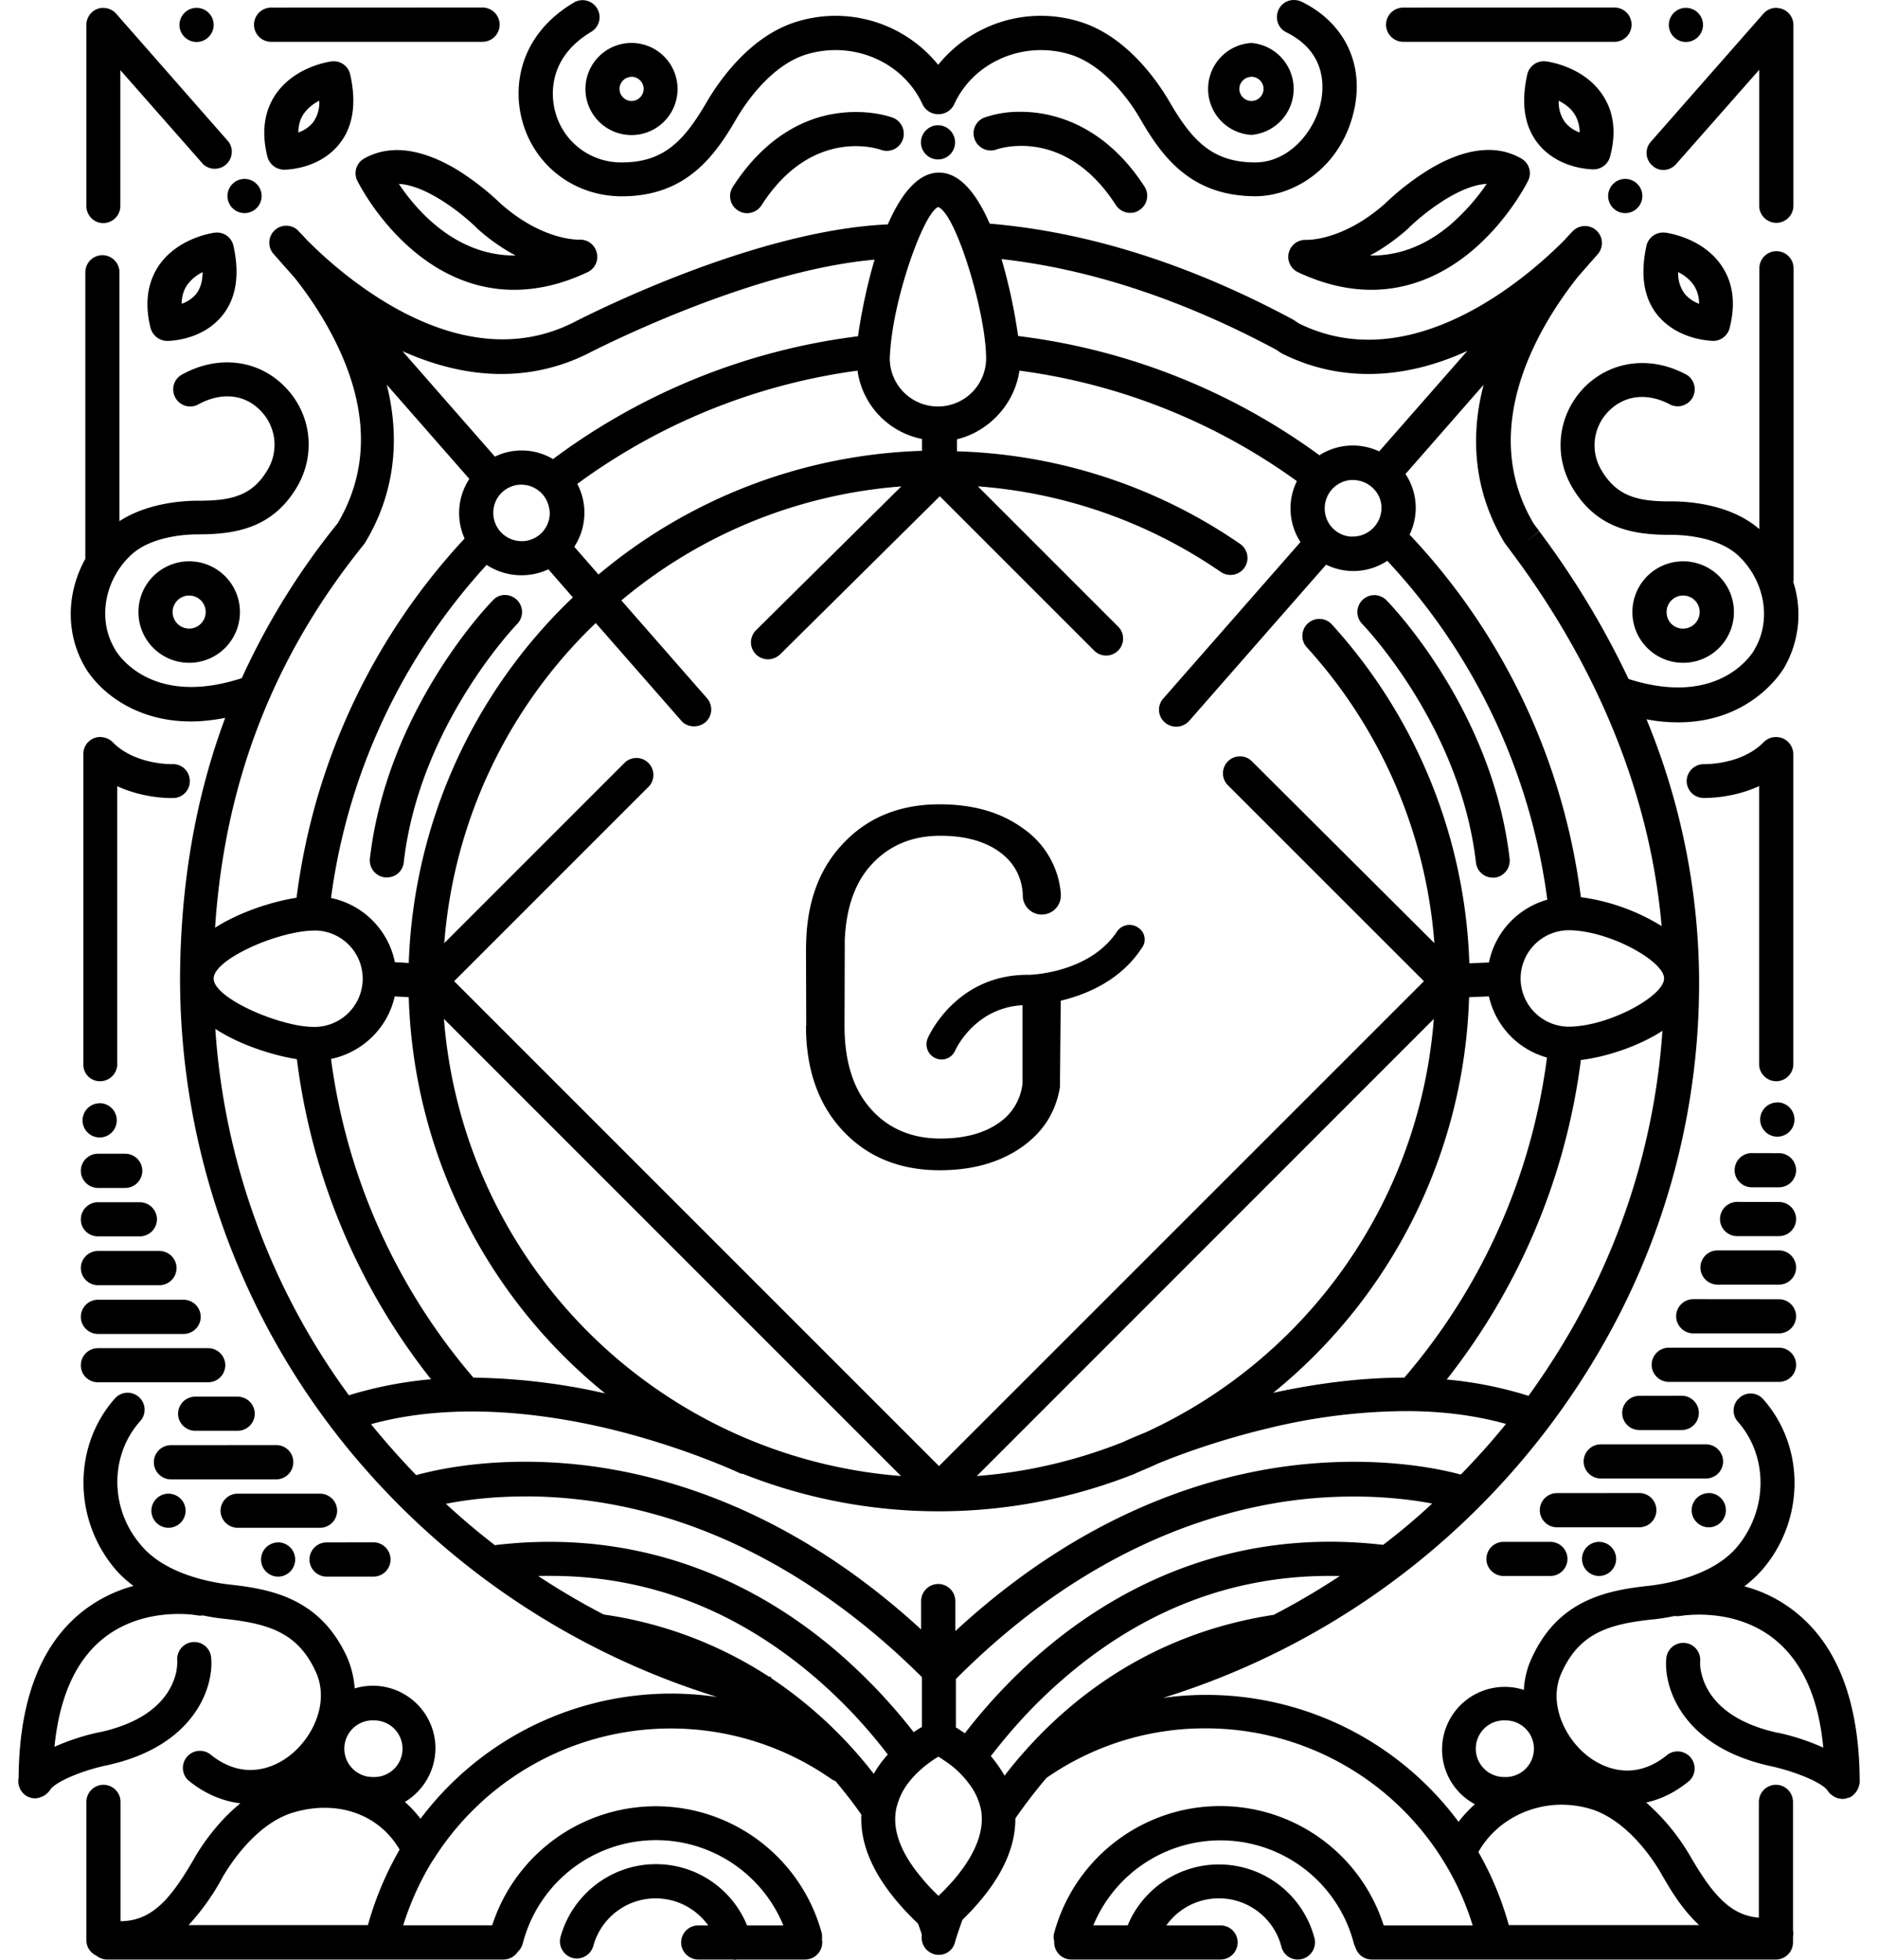 <svg fill="#000000" role="img" viewBox="0 0 23 24" xmlns="http://www.w3.org/2000/svg"><title>Gutenberg</title><path d="M15.84 0a0.205 0.205 0 0 0-0.18 0.116c-0.05 0.105-0.01 0.23 0.095 0.28 0.503 0.25 0.459 0.692 0.418 0.87-0.08 0.352-0.391 0.723-0.8 0.723-0.522 0-0.772-0.263-1.052-0.746-0.138-0.236-0.523-0.81-1.113-0.982a1.615 1.615 0 0 0-1.718 0.533 1.615 1.615 0 0 0-1.717-0.533c-0.59 0.172-0.975 0.746-1.114 0.982-0.28 0.483-0.53 0.746-1.042 0.746H7.61a0.833 0.833 0 0 1-0.81-0.62c-0.04-0.146-0.124-0.642 0.442-0.98a0.208 0.208 0 0 0 0.071-0.286 0.208 0.208 0 0 0-0.286-0.071c-0.652 0.388-0.753 1.002-0.631 1.447 0.148 0.55 0.637 0.921 1.21 0.925h0.01c0.787 0 1.138-0.493 1.404-0.952 0.088-0.151 0.412-0.658 0.871-0.79 0.567-0.164 1.17 0.099 1.407 0.615a0.212 0.212 0 0 0 0.182 0.121h0.024a0.211 0.211 0 0 0 0.182-0.121c0.236-0.516 0.84-0.78 1.407-0.614 0.459 0.135 0.783 0.638 0.87 0.79 0.267 0.462 0.618 0.95 1.414 0.95 0.479 0 1.046-0.357 1.204-1.042 0.132-0.566-0.11-1.08-0.64-1.34a0.215 0.215 0 0 0-0.102-0.02zM3.321 0.093a0.21 0.21 0 0 0-0.21 0.209c0 0.115 0.092 0.21 0.21 0.21H5.91a0.21 0.21 0 0 0 0.209-0.21 0.21 0.21 0 0 0-0.21-0.21z m13.863 0a0.21 0.21 0 0 0-0.209 0.209c0 0.115 0.095 0.21 0.21 0.21h2.587a0.21 0.21 0 0 0 0.21-0.21 0.21 0.21 0 0 0-0.21-0.21zM2.404 0.096a0.21 0.21 0 0 0-0.206 0.21 0.21 0.21 0 0 0 0.21 0.208 0.21 0.21 0 0 0 0.209-0.209 0.21 0.21 0 0 0-0.21-0.209 0.21 0.21 0 0 0-0.003 0z m18.24 0a0.21 0.21 0 0 0-0.206 0.21 0.21 0.21 0 0 0 0.209 0.208 0.21 0.21 0 0 0 0.21-0.209 0.21 0.21 0 0 0-0.21-0.209 0.21 0.21 0 0 0-0.004 0z m-19.39 0a0.209 0.209 0 0 0-0.196 0.21v2.216c0 0.115 0.091 0.21 0.206 0.21a0.21 0.21 0 0 0 0.21-0.21V0.859l1.015 1.153a0.209 0.209 0 0 0 0.313-0.273L1.422 0.167a0.211 0.211 0 0 0-0.167-0.07z m20.512 0a0.21 0.21 0 0 0-0.168 0.07l-1.38 1.57a0.205 0.205 0 0 0 0.02 0.293c0.082 0.078 0.213 0.068 0.29-0.02L21.545 0.855V2.52c0 0.114 0.095 0.209 0.21 0.209a0.21 0.21 0 0 0 0.209-0.21V0.306a0.208 0.208 0 0 0-0.197-0.208zM7.735 0.526a0.564 0.564 0 1 0 0.563 0.563 0.564 0.564 0 0 0-0.563-0.563z m7.591 0a0.564 0.564 0 0 0 0 1.126 0.565 0.565 0 0 0 0-1.126z m3.59 0.224a0.208 0.208 0 0 0-0.212 0.164c-0.078 0.354-0.034 0.637 0.134 0.846 0.243 0.304 0.635 0.314 0.679 0.314a0.209 0.209 0 0 0 0.202-0.158c0.078-0.29 0.047-0.547-0.094-0.756-0.226-0.338-0.641-0.402-0.689-0.408a0.214 0.214 0 0 0-0.02-0.002z m-14.835 0c-0.007 0-0.013 0-0.02 0.002-0.047 0.006-0.459 0.07-0.688 0.408-0.139 0.209-0.172 0.462-0.098 0.759a0.213 0.213 0 0 0 0.202 0.159c0.044 0 0.435-0.01 0.678-0.314 0.169-0.21 0.213-0.496 0.135-0.847a0.208 0.208 0 0 0-0.209-0.167z m3.654 0.19a0.15 0.15 0 0 1 0.148 0.149 0.15 0.15 0 0 1-0.148 0.148 0.15 0.15 0 0 1-0.148-0.148 0.15 0.15 0 0 1 0.148-0.148z m7.591 0a0.15 0.15 0 0 1 0.149 0.149 0.15 0.15 0 0 1-0.149 0.148 0.15 0.15 0 0 1-0.148-0.148 0.15 0.15 0 0 1 0.148-0.148zM3.91 1.234a0.41 0.41 0 0 1-0.078 0.267 0.395 0.395 0 0 1-0.178 0.121c0-0.088 0.023-0.165 0.064-0.226a0.51 0.51 0 0 1 0.192-0.162z m15.18 0c0.07 0.034 0.144 0.088 0.192 0.162 0.04 0.064 0.064 0.138 0.064 0.226a0.404 0.404 0 0 1-0.176-0.121 0.412 0.412 0 0 1-0.08-0.267z m-6.593 0.135a1.3 1.3 0 0 0-0.439 0.07 0.206 0.206 0 0 0-0.121 0.267 0.21 0.21 0 0 0 0.266 0.125c0.034-0.013 0.844-0.283 1.464 0.682 0.04 0.06 0.108 0.094 0.176 0.094 0.037 0 0.077-0.01 0.111-0.034a0.208 0.208 0 0 0 0.064-0.286c-0.465-0.72-1.07-0.918-1.52-0.918z m-1.989 0.003a1.577 1.577 0 0 0-0.262 0.017c-0.35 0.05-0.853 0.25-1.272 0.901a0.207 0.207 0 0 0 0.064 0.287 0.196 0.196 0 0 0 0.112 0.034 0.212 0.212 0 0 0 0.175-0.095c0.618-0.965 1.427-0.695 1.464-0.681a0.208 0.208 0 0 0 0.267-0.125 0.211 0.211 0 0 0-0.125-0.27c-0.023-0.008-0.184-0.065-0.423-0.068z m0.976 0.162a0.21 0.21 0 0 0-0.205 0.21 0.21 0.21 0 0 0 0.209 0.209 0.21 0.21 0 0 0 0.209-0.21 0.21 0.21 0 0 0-0.21-0.209 0.21 0.21 0 0 0-0.003 0z m6.779 0.303c-0.2-0.007-0.455 0.052-0.77 0.244a3.24 3.24 0 0 0-0.533 0.415c-0.513 0.452-0.941 0.442-0.965 0.442a0.208 0.208 0 0 0-0.1 0.395c0.33 0.155 0.63 0.216 0.9 0.216 0.516 0 0.928-0.226 1.215-0.463 0.458-0.378 0.695-0.853 0.705-0.873a0.206 0.206 0 0 0-0.081-0.27 0.777 0.777 0 0 0-0.372-0.106z m-13.434 0.002a0.796 0.796 0 0 0-0.372 0.104 0.206 0.206 0 0 0-0.081 0.27c0.01 0.02 0.246 0.495 0.705 0.873 0.287 0.237 0.695 0.463 1.214 0.463 0.274 0 0.574-0.061 0.901-0.216a0.207 0.207 0 0 0 0.112-0.24 0.208 0.208 0 0 0-0.213-0.158c-0.017 0-0.449 0.013-0.962-0.44A3.237 3.237 0 0 0 5.6 2.08c-0.315-0.19-0.57-0.248-0.77-0.242zM11.5 2.114c-0.263 0-0.469 0.273-0.627 0.634-1.677 0.074-3.762 1.157-3.85 1.201-1.427 0.719-2.898-0.638-3.273-1.019-0.057-0.064-0.097-0.101-0.1-0.108a0.208 0.208 0 0 0-0.304 0.283l0.26 0.294c0.151 0.189 0.343 0.462 0.505 0.79 0.405 0.82 0.412 1.565 0.024 2.22a8.822 8.822 0 0 0-1.174 1.896c-1.13 0.368-1.535-0.32-1.552-0.351 0-0.004-0.003-0.003-0.003-0.007-0.213-0.357-0.129-0.84 0.195-1.147 0.25-0.236 0.685-0.256 0.82-0.256h0.003c0.453 0 0.918-0.071 1.219-0.59 0.229-0.399 0.168-0.892-0.156-1.219-0.327-0.334-0.82-0.391-1.258-0.148a0.206 0.206 0 0 0-0.081 0.283 0.206 0.206 0 0 0 0.283 0.081c0.28-0.152 0.564-0.125 0.76 0.078a0.596 0.596 0 0 1 0.09 0.718c-0.185 0.32-0.438 0.385-0.843 0.385h-0.014c-0.185 0-0.617 0.027-0.961 0.25V3.335a0.21 0.21 0 0 0-0.21-0.21 0.21 0.21 0 0 0-0.208 0.21v3.509c-0.23 0.412-0.243 0.914-0.007 1.32 0.023 0.043 0.168 0.286 0.492 0.468 0.186 0.105 0.453 0.203 0.807 0.203 0.128 0 0.27-0.014 0.421-0.044-0.364 0.978-0.546 2.03-0.553 3.178v0.037a9.1 9.1 0 0 0 2.052 5.729 9.45 9.45 0 0 0 4.527 3.047 3.84 3.84 0 0 0-3.634 1.491 1.391 1.391 0 0 0-0.192-0.206 0.77 0.77 0 0 0 0.375-0.658 0.767 0.767 0 0 0-0.989-0.732 1.175 1.175 0 0 0-0.087-0.368c-0.324-0.725-0.915-0.847-1.445-0.904-0.175-0.02-0.765-0.108-1.076-0.472-0.391-0.442-0.398-1.1-0.023-1.525a0.208 0.208 0 1 0-0.31-0.277c-0.51 0.58-0.507 1.474 0.006 2.082 0.067 0.08 0.145 0.148 0.226 0.209a1.738 1.738 0 0 0-0.651 0.334c-0.496 0.408-0.75 1.09-0.756 2.017a0.212 0.212 0 0 0 0.095 0.22c0.033 0.02 0.07 0.03 0.107 0.03 0.014 0 0.03-0.003 0.044-0.007h0.004c0.006 0 0.01-0.003 0.017-0.007 0.01-0.003 0.023-0.007 0.033-0.013 0.004 0 0.004-0.003 0.007-0.003a0.242 0.242 0 0 0 0.084-0.081c0.081-0.105 0.415-0.237 0.692-0.294 1.083-0.236 1.31-0.968 1.275-1.32a0.208 0.208 0 1 0-0.415 0.038c0 0.003 0.004 0.064-0.016 0.155-0.051 0.21-0.237 0.57-0.932 0.722h-0.006a2.772 2.772 0 0 0-0.55 0.179c0.06-0.6 0.253-1.04 0.58-1.312 0.503-0.419 1.167-0.3 1.174-0.297a0.203 0.203 0 0 0 0.064 0 2.5 2.5 0 0 0 0.277 0.043c0.557 0.061 0.897 0.183 1.11 0.658 0.165 0.375-0.047 0.807-0.334 1.023-0.145 0.111-0.533 0.33-0.968-0.027a0.209 0.209 0 0 0-0.267 0.32c0.196 0.162 0.415 0.257 0.641 0.284-0.29 0.236-0.486 0.533-0.573 0.688-0.284 0.49-0.513 0.752-0.895 0.756v-1.461a0.21 0.21 0 0 0-0.209-0.21 0.21 0.21 0 0 0-0.209 0.21v1.694c0 0.084 0.05 0.155 0.122 0.189 0.037 0.027 0.08 0.047 0.128 0.047h4.858a0.212 0.212 0 0 0 0.176-0.095 0.22 0.22 0 0 0 0.06-0.1 1.686 1.686 0 0 1 3.192-0.223h-0.445a1.204 1.204 0 0 0-1.117-0.75c-0.543 0-1.022 0.368-1.167 0.891a0.21 0.21 0 0 0 0.145 0.257 0.21 0.21 0 0 0 0.256-0.145 0.791 0.791 0 0 1 1.407-0.253h-0.121a0.21 0.21 0 0 0-0.21 0.209c0 0.114 0.095 0.209 0.21 0.209h0.421l0.024 0.003c0.01 0 0.02 0 0.027-0.003h0.837a0.21 0.21 0 0 0 0.209-0.21c0-0.01 0-0.02-0.004-0.03a0.257 0.257 0 0 0-0.003-0.087 2.106 2.106 0 0 0-4.035-0.092h-1.09c0.088-0.28 0.206-0.54 0.354-0.782 0.01-0.014 0.017-0.027 0.027-0.04a3.434 3.434 0 0 1 4.862-0.97c0.017 0.011 0.034 0.021 0.05 0.025 0.088 0.104 0.176 0.215 0.26 0.33l0.058 0.081c-0.02 0.429 0.212 0.877 0.695 1.336 0.017 0.05 0.034 0.095 0.044 0.128v0.044c0 0.115 0.094 0.21 0.209 0.21a0.203 0.203 0 0 0 0.199-0.156c0-0.003 0.03-0.104 0.091-0.273 0.435-0.425 0.651-0.84 0.648-1.242a6.449 6.449 0 0 1 0.381-0.496 3.393 3.393 0 0 1 1.947-0.607 3.42 3.42 0 0 1 3.273 2.413h-1.09a2.1 2.1 0 0 0-2.004-1.461c-0.948 0-1.782 0.637-2.031 1.552a0.173 0.173 0 0 0 0 0.1v0.018c0 0.114 0.094 0.209 0.209 0.209h1.828a0.21 0.21 0 0 0 0.21-0.21 0.21 0.21 0 0 0-0.21-0.208h-0.664a0.791 0.791 0 0 1 1.41 0.263 0.206 0.206 0 0 0 0.253 0.148 0.21 0.21 0 0 0 0.152-0.253 1.21 1.21 0 0 0-2.288-0.159h-0.421a1.687 1.687 0 0 1 3.191 0.223c0.004 0.017 0.014 0.034 0.02 0.05a0.208 0.208 0 0 0 0.2 0.146h4.95a0.21 0.21 0 0 0 0.208-0.21v-0.067c0.004-0.02 0.004-0.04 0.004-0.06 0-0.004 0-0.008-0.004-0.011v-1.582a0.21 0.21 0 0 0-0.209-0.21 0.21 0.21 0 0 0-0.209 0.21v1.417c-0.35-0.027-0.57-0.287-0.84-0.752a2.65 2.65 0 0 0-0.54-0.658c0.186-0.04 0.364-0.129 0.53-0.267a0.209 0.209 0 0 0-0.267-0.32c-0.432 0.357-0.82 0.138-0.968 0.027-0.287-0.216-0.5-0.652-0.334-1.023 0.212-0.475 0.553-0.6 1.11-0.658 0.07-0.006 0.165-0.02 0.277-0.043 0.02 0.003 0.043 0.003 0.067 0 0.007 0 0.665-0.122 1.17 0.296 0.331 0.274 0.527 0.712 0.584 1.316a2.762 2.762 0 0 0-0.553-0.182h-0.007c-0.691-0.152-0.88-0.51-0.93-0.719a0.468 0.468 0 0 1-0.018-0.155 0.208 0.208 0 1 0-0.415-0.037c-0.033 0.354 0.193 1.083 1.28 1.32 0.28 0.06 0.633 0.198 0.698 0.303a0.356 0.356 0 0 0 0.034 0.04l0.01 0.007c0.01 0.007 0.02 0.017 0.03 0.02 0.003 0.003 0.01 0.007 0.013 0.007 0.01 0.007 0.02 0.01 0.03 0.014l0.014 0.003c0.014 0.003 0.03 0.007 0.047 0.007 0.014 0 0.024 0 0.037-0.003 0.004 0 0.007 0 0.01-0.003 0.01-0.003 0.02-0.007 0.034-0.01h0.004c0.01-0.003 0.017-0.01 0.027-0.014l0.003-0.003c0.007-0.003 0.014-0.01 0.017-0.013 0.003-0.003 0.01-0.007 0.014-0.014l0.013-0.013c0.003-0.007 0.01-0.01 0.013-0.017l0.01-0.017 0.01-0.017c0.004-0.007 0.004-0.014 0.007-0.02 0.004-0.007 0.004-0.014 0.007-0.02 0-0.007 0.004-0.014 0.004-0.017 0-0.007 0.003-0.014 0.003-0.024v-0.003c-0.003-0.955-0.26-1.646-0.763-2.061a1.69 1.69 0 0 0-0.65-0.334c0.08-0.061 0.158-0.132 0.225-0.21 0.517-0.607 0.52-1.5 0.007-2.081a0.205 0.205 0 0 0-0.293-0.017 0.205 0.205 0 0 0-0.017 0.293c0.374 0.426 0.367 1.083-0.014 1.536-0.31 0.364-0.9 0.452-1.076 0.472-0.53 0.057-1.124 0.179-1.444 0.904-0.05 0.111-0.081 0.236-0.088 0.371a0.767 0.767 0 0 0-1.002 0.729c0 0.29 0.162 0.543 0.402 0.671-0.071 0.065-0.139 0.135-0.2 0.216a3.847 3.847 0 0 0-3.62-1.518 9.413 9.413 0 0 0 5.55-4.619 8.912 8.912 0 0 0 1.016-4.153V11.977a8.487 8.487 0 0 0-0.644-3.168c0.138 0.027 0.27 0.037 0.388 0.037 0.873 0 1.258-0.6 1.299-0.671a1.3 1.3 0 0 0 0.11-1.05c0.004-0.01 0.004-0.023 0.004-0.037V3.286a0.21 0.21 0 0 0-0.209-0.21 0.21 0.21 0 0 0-0.21 0.21V6.48c-0.353-0.307-0.866-0.34-1.079-0.34-0.411 0.003-0.668-0.062-0.857-0.385a0.592 0.592 0 0 1 0.091-0.72c0.2-0.202 0.483-0.228 0.76-0.077a0.209 0.209 0 0 0 0.202-0.364c-0.439-0.243-0.931-0.182-1.259 0.148-0.323 0.331-0.384 0.82-0.155 1.218 0.3 0.517 0.756 0.59 1.205 0.59h0.017c0.135 0 0.57 0.021 0.82 0.257 0.323 0.307 0.408 0.79 0.195 1.147 0 0-0.003 0.004-0.003 0.007-0.017 0.03-0.419 0.712-1.539 0.354a10.48 10.48 0 0 0-1.093-1.808l-0.165 0.125 0.165-0.128-0.067-0.088c-0.719-1.205 0.111-2.487 0.543-3.03l0.243-0.277a0.208 0.208 0 0 0-0.304-0.283 2.71 2.71 0 0 0-0.101 0.108c-0.375 0.381-1.839 1.73-3.26 1.026l-0.04-0.027-0.02-0.014c-1.272-0.685-2.527-1.08-3.725-1.18-0.155-0.355-0.36-0.625-0.62-0.625z m-8.509 0.077a0.21 0.21 0 0 0-0.205 0.21 0.21 0.21 0 0 0 0.209 0.209 0.21 0.21 0 0 0 0.209-0.21 0.21 0.21 0 0 0-0.21-0.209 0.21 0.21 0 0 0-0.003 0z m16.91 0a0.21 0.21 0 0 0-0.206 0.21 0.21 0.21 0 0 0 0.21 0.209 0.21 0.21 0 0 0 0.209-0.21 0.21 0.21 0 0 0-0.21-0.209 0.21 0.21 0 0 0-0.003 0z m-15.017 0.061c0.35 0.017 0.8 0.385 0.958 0.543l0.01 0.01c0.159 0.142 0.318 0.247 0.463 0.324-0.73 0.007-1.212-0.55-1.43-0.877z m13.324 0a2.62 2.62 0 0 1-0.46 0.513c-0.303 0.25-0.627 0.37-0.97 0.364 0.14-0.074 0.3-0.182 0.461-0.324l0.01-0.01c0.159-0.158 0.608-0.526 0.959-0.543z m-6.718 0.283c0.186 0.071 0.473 0.945 0.56 1.539 0.017 0.118 0.027 0.226 0.027 0.314a0.59 0.59 0 0 1-1.18 0 2.91 2.91 0 0 1 0.03-0.31c0.09-0.632 0.401-1.475 0.563-1.543z m-8.84 0.313l-0.02 0.001c-0.047 0.007-0.459 0.071-0.688 0.408-0.138 0.21-0.172 0.463-0.098 0.76a0.213 0.213 0 0 0 0.203 0.158c0.043 0 0.435-0.01 0.678-0.314 0.168-0.209 0.212-0.496 0.135-0.846a0.206 0.206 0 0 0-0.21-0.167z m17.727 0a0.208 0.208 0 0 0-0.213 0.163c-0.077 0.354-0.033 0.638 0.135 0.847 0.25 0.304 0.641 0.314 0.682 0.317a0.209 0.209 0 0 0 0.202-0.158c0.075-0.297 0.044-0.55-0.097-0.76-0.226-0.337-0.641-0.401-0.689-0.408a0.213 0.213 0 0 0-0.02-0.001z m-8.11 0.325c1.082 0.122 2.212 0.493 3.363 1.11l0.044 0.03 0.023 0.014c0.334 0.169 0.692 0.253 1.063 0.253 0.392 0 0.8-0.094 1.211-0.283l-1.08 1.231a0.761 0.761 0 0 0-0.732 0.047 7.877 7.877 0 0 0-3.69-1.46 6.766 6.766 0 0 0-0.203-0.942z m-1.556 0.007c-0.101 0.34-0.169 0.695-0.203 0.938a7.879 7.879 0 0 0-3.735 1.504 0.752 0.752 0 0 0-0.712-0.03L4.929 4.3c0.415 0.186 0.82 0.28 1.211 0.28a2.36 2.36 0 0 0 1.066-0.253c0.02-0.01 1.947-1.012 3.506-1.147z m-8.23 0.152c0 0.11-0.026 0.199-0.077 0.266a0.395 0.395 0 0 1-0.179 0.122c0-0.088 0.024-0.166 0.065-0.226a0.51 0.51 0 0 1 0.192-0.162z m18.071 0a0.51 0.51 0 0 1 0.193 0.162c0.04 0.064 0.064 0.138 0.064 0.226a0.404 0.404 0 0 1-0.176-0.122 0.412 0.412 0 0 1-0.08-0.266z m-10.05 1.207a0.994 0.994 0 0 0 0.79 0.837v0.145A6.472 6.472 0 0 0 7.33 7.036l-0.297-0.34a0.76 0.76 0 0 0 0.037-0.77 7.488 7.488 0 0 1 3.432-1.387z m1.983 0a7.472 7.472 0 0 1 3.398 1.353 0.755 0.755 0 0 0 0.044 0.746l-1.68 1.916a0.205 0.205 0 0 0 0.02 0.294 0.212 0.212 0 0 0 0.297-0.02l1.677-1.913a0.752 0.752 0 0 0 0.749-0.047 7.506 7.506 0 0 1 1.96 4.15 1.008 1.008 0 0 0-0.715 0.769l-0.24 0.01a6.48 6.48 0 0 0-1.69-4.157 0.208 0.208 0 0 0-0.307 0.28 6.07 6.07 0 0 1 1.569 3.63l-2.244-2.236a0.208 0.208 0 0 0-0.294 0.293l2.41 2.409L11.5 17.954l-5.938-5.938 2.389-2.389a0.208 0.208 0 0 0-0.294-0.293L5.441 11.55a6.07 6.07 0 0 1 1.855-3.92l1.046 1.194c0.04 0.048 0.098 0.071 0.159 0.071a0.219 0.219 0 0 0 0.138-0.05 0.208 0.208 0 0 0 0.02-0.294L7.61 7.353a6.043 6.043 0 0 1 3.428-1.396L9.257 7.72a0.208 0.208 0 0 0 0.148 0.354c0.054 0 0.105-0.02 0.149-0.06l1.956-1.937 1.9 1.9a0.208 0.208 0 0 0 0.293-0.294l-1.727-1.727a6.03 6.03 0 0 1 2.976 1.049 0.21 0.21 0 0 0 0.29-0.054 0.21 0.21 0 0 0-0.054-0.29 6.435 6.435 0 0 0-3.468-1.134V5.38c0.39-0.095 0.705-0.429 0.765-0.84z m-7.75 0.17l1.013 1.156a0.76 0.76 0 0 0-0.058 0.73 7.912 7.912 0 0 0-2.058 4.399c-0.3 0.047-0.698 0.175-0.998 0.367 0.118-1.78 0.715-3.323 1.822-4.693l0.016-0.023c0.351-0.58 0.439-1.242 0.264-1.937z m13.435 0.003c-0.182 0.695-0.094 1.353 0.257 1.936l0.088 0.118c0.765 1.023 1.663 2.605 1.835 4.575a2.526 2.526 0 0 0-0.989-0.354 7.916 7.916 0 0 0-2.098-4.44 0.748 0.748 0 0 0-0.05-0.742z m-1.622 1.167h0.043c0.156 0.01 0.287 0.121 0.321 0.27 0.003 0.02 0.007 0.037 0.007 0.057-0.004 0.004 0 0.01 0 0.017a0.353 0.353 0 0 1-0.24 0.33 0.38 0.38 0 0 1-0.108 0.018h-0.033a0.344 0.344 0 0 1-0.314-0.345 0.348 0.348 0 0 1 0.324-0.348z m-10.186 0.057h0.023c0.159 0 0.294 0.108 0.334 0.257 0.007 0.03 0.014 0.06 0.014 0.09a0.345 0.345 0 0 1-0.32 0.344h-0.028a0.347 0.347 0 0 1-0.344-0.344c0-0.016 0-0.03 0.004-0.046 0-0.01 0.003-0.017 0.003-0.027a0.345 0.345 0 0 1 0.314-0.274z m-4.045 0.938a0.621 0.621 0 1 0 0 1.243 0.621 0.621 0 0 0 0-1.243z m18.296 0a0.621 0.621 0 1 0 0.001 1.243 0.621 0.621 0 0 0 0-1.243zM5.96 6.918a0.78 0.78 0 0 0 0.756 0.054l0.3 0.344a6.486 6.486 0 0 0-2.01 4.477l-0.17-0.01a1.008 1.008 0 0 0-0.782-0.786A7.49 7.49 0 0 1 5.96 6.918z m0.223 0.368a0.199 0.199 0 0 0-0.145 0.064c-0.054 0.054-1.296 1.343-1.508 3.165a0.21 0.21 0 0 0 0.185 0.23h0.024a0.205 0.205 0 0 0 0.206-0.186c0.192-1.677 1.38-2.909 1.39-2.919a0.208 0.208 0 0 0-0.004-0.293 0.207 0.207 0 0 0-0.148-0.06z m10.65 0.002a0.208 0.208 0 0 0-0.15 0.353c0.013 0.013 1.2 1.244 1.393 2.921a0.208 0.208 0 0 0 0.206 0.186h0.023a0.209 0.209 0 0 0 0.183-0.233c-0.21-1.822-1.455-3.111-1.509-3.165a0.212 0.212 0 0 0-0.146-0.062z m-14.516 0.005c0.11 0 0.202 0.09 0.202 0.202a0.203 0.203 0 0 1-0.202 0.203 0.203 0.203 0 0 1-0.203-0.203c0-0.111 0.091-0.202 0.203-0.202z m18.296 0c0.112 0 0.203 0.09 0.203 0.202a0.203 0.203 0 0 1-0.203 0.203 0.199 0.199 0 0 1-0.202-0.203c0-0.111 0.09-0.202 0.202-0.202zM1.241 9.026a0.206 0.206 0 0 0-0.22 0.207v3.802a0.202 0.202 0 0 0 0.206 0.206 0.21 0.21 0 0 0 0.209-0.21V9.628c0.337 0.156 0.668 0.145 0.688 0.145a0.205 0.205 0 0 0 0.2-0.215 0.205 0.205 0 0 0-0.217-0.2c-0.003 0-0.455 0.01-0.728-0.27a0.21 0.21 0 0 0-0.138-0.061z m20.5 0a0.213 0.213 0 0 0-0.14 0.062c-0.273 0.28-0.721 0.27-0.728 0.27h-0.007a0.21 0.21 0 0 0-0.209 0.199 0.208 0.208 0 0 0 0.2 0.215c0.02 0 0.35 0.01 0.687-0.145v3.405c0 0.114 0.095 0.209 0.21 0.209a0.21 0.21 0 0 0 0.209-0.21V9.234a0.214 0.214 0 0 0-0.132-0.193 0.216 0.216 0 0 0-0.09-0.014z m-10.234 0.824c-0.49 0-0.884 0.162-1.184 0.483-0.284 0.3-0.432 0.695-0.449 1.18l-0.003 0.102 0.003 0.948h-0.003c0 0.536 0.152 0.965 0.452 1.285 0.3 0.32 0.695 0.483 1.184 0.483 0.412 0 0.752-0.098 1.026-0.297 0.25-0.182 0.398-0.422 0.448-0.719l0.01-1.06c0.308-0.074 0.726-0.242 0.989-0.64a0.173 0.173 0 0 0-0.044-0.257 0.185 0.185 0 0 0-0.256 0.05c-0.334 0.504-1.043 0.53-1.08 0.53h-0.017c-0.874 0-1.208 0.746-1.221 0.777a0.186 0.186 0 0 0 0.169 0.26c0.07 0 0.138-0.041 0.168-0.112 0.004-0.007 0.233-0.52 0.824-0.553v0.954a0.668 0.668 0 0 1-0.294 0.49c-0.179 0.125-0.418 0.189-0.712 0.189-0.35 0-0.638-0.122-0.85-0.361-0.216-0.24-0.324-0.58-0.324-1.02l0.003-1.052c0.017-0.388 0.122-0.695 0.32-0.914 0.217-0.24 0.5-0.361 0.851-0.361 0.294 0 0.533 0.064 0.712 0.189 0.179 0.125 0.28 0.297 0.297 0.52v0.023a0.233 0.233 0 0 0 0.466 0v-0.024a1.076 1.076 0 0 0-0.46-0.796c-0.273-0.2-0.613-0.297-1.025-0.297z m7.706 1.542c0.06 0 0.125 0.007 0.189 0.017 0.455 0.074 0.968 0.381 0.978 0.567v0.01c-0.006 0.189-0.523 0.496-0.978 0.57-0.064 0.01-0.128 0.017-0.189 0.017a0.592 0.592 0 0 1-0.59-0.59 0.592 0.592 0 0 1 0.59-0.591z m-15.361 0.003a0.59 0.59 0 0 1 0.59 0.59 0.591 0.591 0 0 1-0.59 0.591c-0.078 0-0.166-0.01-0.257-0.03-0.428-0.091-0.971-0.361-0.978-0.557v-0.01c0.007-0.196 0.55-0.466 0.978-0.553 0.095-0.02 0.182-0.03 0.257-0.03z m0.981 0.807l0.173 0.01a6.49 6.49 0 0 0 2.405 4.852 7.728 7.728 0 0 0-1.613-0.193 7.5 7.5 0 0 1-1.744-3.903c0.388-0.081 0.695-0.382 0.78-0.766z m13.402 0c0.08 0.36 0.354 0.65 0.711 0.749a7.492 7.492 0 0 1-1.747 3.92c-0.462 0-0.999 0.054-1.606 0.186a6.486 6.486 0 0 0 2.399-4.845z m-12.798 0.276l5.598 5.598a6.089 6.089 0 0 1-5.598-5.598z m12.123 0a6.085 6.085 0 0 1-3.533 5.065c-0.135 0.054-0.23 0.097-0.276 0.118-0.56 0.222-1.16 0.367-1.788 0.415zM2.637 12.6c0.3 0.196 0.702 0.324 0.999 0.371a7.892 7.892 0 0 0 1.643 3.92 4.867 4.867 0 0 0-1.006 0.196A8.538 8.538 0 0 1 2.637 12.6z m17.723 0.023a8.481 8.481 0 0 1-0.948 3.354c-0.202 0.388-0.435 0.76-0.692 1.117a4.765 4.765 0 0 0-1.002-0.2 7.944 7.944 0 0 0 1.643-3.913c0.29-0.034 0.692-0.158 1-0.358z m1.407 0.878a0.21 0.21 0 0 0-0.21 0.209 0.21 0.21 0 0 0 0.21 0.21 0.21 0.21 0 0 0 0.21-0.21 0.21 0.21 0 0 0-0.21-0.21z m-20.55 0.01a0.21 0.21 0 0 0-0.206 0.209 0.21 0.21 0 0 0 0.209 0.21 0.21 0.21 0 0 0 0.21-0.21 0.21 0.21 0 0 0-0.21-0.21 0.21 0.21 0 0 0-0.004 0z m20.236 0.61a0.21 0.21 0 0 0-0.209 0.21c0 0.114 0.095 0.209 0.21 0.209h0.333a0.21 0.21 0 0 0 0.21-0.21 0.21 0.21 0 0 0-0.21-0.208zM1.2 14.129a0.21 0.21 0 0 0-0.21 0.21c0 0.114 0.095 0.209 0.21 0.209h0.334a0.21 0.21 0 0 0 0.209-0.21 0.21 0.21 0 0 0-0.21-0.209z m20.074 0.59a0.21 0.21 0 0 0-0.209 0.21c0 0.115 0.095 0.209 0.21 0.209h0.512a0.21 0.21 0 0 0 0.21-0.21 0.21 0.21 0 0 0-0.21-0.208zM1.2 14.723a0.21 0.21 0 0 0-0.21 0.21c0 0.117 0.095 0.208 0.21 0.208h0.513a0.21 0.21 0 0 0 0.209-0.209 0.21 0.21 0 0 0-0.21-0.209z m19.835 0.59a0.21 0.21 0 0 0-0.21 0.21c0 0.114 0.095 0.209 0.21 0.209h0.752a0.21 0.21 0 0 0 0.21-0.21 0.21 0.21 0 0 0-0.21-0.209zM1.2 15.32a0.21 0.21 0 0 0-0.21 0.21c0 0.114 0.095 0.209 0.21 0.209h0.752a0.21 0.21 0 0 0 0.21-0.21 0.21 0.21 0 0 0-0.21-0.209z m19.538 0.59a0.21 0.21 0 0 0-0.21 0.21c0 0.114 0.095 0.209 0.21 0.209h1.05a0.21 0.21 0 0 0 0.209-0.21 0.21 0.21 0 0 0-0.21-0.208zM1.2 15.917a0.21 0.21 0 0 0-0.21 0.21c0 0.114 0.095 0.209 0.21 0.209h1.05a0.21 0.21 0 0 0 0.208-0.21 0.21 0.21 0 0 0-0.209-0.209z m19.238 0.587a0.21 0.21 0 0 0-0.21 0.21c0 0.114 0.095 0.209 0.21 0.209h1.35c0.114 0 0.209-0.091 0.209-0.21a0.21 0.21 0 0 0-0.21-0.209zM1.2 16.51a0.21 0.21 0 0 0-0.21 0.21c0 0.117 0.095 0.208 0.21 0.208h1.35a0.21 0.21 0 0 0 0.209-0.209 0.21 0.21 0 0 0-0.21-0.209z m18.877 0.584a0.21 0.21 0 0 0-0.21 0.209c0 0.115 0.095 0.21 0.21 0.21h0.52a0.21 0.21 0 0 0 0.209-0.21 0.21 0.21 0 0 0-0.21-0.21z m-17.686 0.01a0.21 0.21 0 0 0-0.21 0.21c0 0.114 0.095 0.208 0.21 0.208h0.52a0.21 0.21 0 0 0 0.209-0.209 0.21 0.21 0 0 0-0.21-0.209z m14.891 0.177c0.386 0.005 0.78 0.05 1.162 0.157a8.757 8.757 0 0 1-0.554 0.62c-0.283-0.077-1.005-0.225-1.98-0.12-1.06 0.114-2.618 0.566-4.21 2.037v-0.368a0.21 0.21 0 0 0-0.21-0.209 0.21 0.21 0 0 0-0.209 0.21v0.347c-1.582-1.454-3.134-1.903-4.187-2.018-0.999-0.108-1.73 0.054-1.997 0.128a9.934 9.934 0 0 1-0.523-0.587c-0.01-0.013-0.02-0.023-0.03-0.037 1.015-0.28 2.125-0.131 2.904 0.054 0.942 0.226 1.63 0.554 1.637 0.557l0.003-0.007a6.5 6.5 0 0 0 4.808 0.004l0.02-0.01c0.088-0.038 0.179-0.075 0.263-0.115 0.287-0.118 0.77-0.294 1.35-0.432a7.204 7.204 0 0 1 1.753-0.211z m2.322 0.407a0.21 0.21 0 0 0-0.209 0.209c0 0.115 0.095 0.209 0.21 0.209h1.288c0.115 0 0.21-0.091 0.21-0.21a0.21 0.21 0 0 0-0.21-0.208z m-17.51 0.01a0.21 0.21 0 0 0-0.21 0.209c0 0.115 0.095 0.21 0.21 0.21h1.289a0.21 0.21 0 0 0 0.209-0.21 0.208 0.208 0 0 0-0.21-0.21z m16.974 0.587a0.21 0.21 0 0 0-0.21 0.209c0 0.115 0.095 0.21 0.21 0.21h1.009a0.21 0.21 0 0 0 0.209-0.21 0.21 0.21 0 0 0-0.21-0.21z m1.855 0a0.21 0.21 0 0 0-0.205 0.209 0.21 0.21 0 0 0 0.209 0.21 0.21 0.21 0 0 0 0.21-0.21 0.21 0.21 0 0 0-0.21-0.21 0.21 0.21 0 0 0-0.004 0z m-18.86 0.007a0.21 0.21 0 0 0-0.209 0.209 0.21 0.21 0 0 0 0.21 0.209 0.21 0.21 0 0 0 0.209-0.21 0.21 0.21 0 0 0-0.21-0.208z m0.847 0a0.21 0.21 0 0 0-0.209 0.209c0 0.114 0.095 0.209 0.21 0.209h1.008a0.21 0.21 0 0 0 0.21-0.21 0.21 0.21 0 0 0-0.21-0.208z m3.547 0.033c0.192 0.001 0.401 0.012 0.623 0.037 1.873 0.21 3.31 1.28 4.211 2.177v0.61a0.983 0.983 0 0 0-0.101 0.064 6.845 6.845 0 0 0-0.867-0.924c-0.85-0.753-2.281-1.603-4.258-1.367v0.004a8.758 8.758 0 0 1-0.604-0.51c0.232-0.046 0.574-0.092 0.996-0.09z m10.096 0.002c0.416-0.002 0.755 0.042 0.987 0.086a7.807 7.807 0 0 1-0.601 0.506c-1.97-0.23-3.394 0.618-4.244 1.367a6.788 6.788 0 0 0-0.878 0.94c-0.04-0.026-0.077-0.053-0.11-0.07v-0.594c1.595-1.602 3.18-2.081 4.233-2.2 0.219-0.024 0.424-0.034 0.613-0.035z m1.86 0.555a0.21 0.21 0 0 0-0.209 0.21c0 0.114 0.095 0.208 0.21 0.208h0.573a0.21 0.21 0 0 0 0.21-0.209 0.21 0.21 0 0 0-0.21-0.209z m1.171 0a0.21 0.21 0 0 0-0.209 0.21 0.21 0.21 0 0 0 0.21 0.208 0.21 0.21 0 0 0 0.208-0.209 0.21 0.21 0 0 0-0.209-0.209z m-16.181 0.007a0.21 0.21 0 0 0-0.206 0.209 0.21 0.21 0 0 0 0.21 0.21 0.21 0.21 0 0 0 0.208-0.21 0.21 0.21 0 0 0-0.209-0.21 0.21 0.21 0 0 0-0.003 0z m0.597 0a0.21 0.21 0 0 0-0.21 0.209c0 0.115 0.095 0.21 0.21 0.21h0.574a0.21 0.21 0 0 0 0.209-0.21 0.21 0.21 0 0 0-0.21-0.21z m2.71 0.41c1.225-0.008 2.339 0.424 3.326 1.29 0.35 0.307 0.628 0.624 0.837 0.898-0.064 0.07-0.122 0.148-0.172 0.236a5.338 5.338 0 0 0-1.259-1.174l0.004-0.01a0.098 0.098 0 0 0-0.03-0.007 5.006 5.006 0 0 0-2.022-0.76 8.77 8.77 0 0 1-0.803-0.472l0.12-0.002z m9.581 0l0.118 0.001a8.91 8.91 0 0 1-0.81 0.476c-1.443 0.22-2.432 0.968-3.066 1.69a4.511 4.511 0 0 0-0.23 0.28 1.594 1.594 0 0 0-0.168-0.24c0.209-0.272 0.492-0.6 0.85-0.913 0.98-0.863 2.09-1.296 3.306-1.294z m-11.727 1.77a0.347 0.347 0 1 1 0 0.693 0.347 0.347 0 0 1 0-0.694z m13.856 0a0.347 0.347 0 1 1 0.001 0.693 0.347 0.347 0 0 1 0-0.694z m-6.93 0.445h0.004c0.023 0.013 0.047 0.03 0.077 0.05a1.16 1.16 0 0 1 0.307 0.294 0.763 0.763 0 0 1 0.139 0.32c0.037 0.247-0.068 0.517-0.307 0.81a2.7 2.7 0 0 1-0.213 0.226l-0.003 0.003-0.004 0.003v-0.007c-0.007-0.007-0.017-0.013-0.024-0.023a2.324 2.324 0 0 1-0.178-0.193c-0.247-0.293-0.355-0.567-0.317-0.816 0.003-0.02 0.006-0.04 0.013-0.061a0.794 0.794 0 0 1 0.138-0.283c0.051-0.068 0.108-0.125 0.166-0.176 0.05-0.044 0.1-0.08 0.145-0.111 0.02-0.014 0.037-0.024 0.054-0.034 0 0 0.003 0 0.003-0.003z m0.004 1.703c0.003-0.003 0-0.003 0-0.007z m0-1.116h0.003z m7.625 0c0.117 0 0.237 0.016 0.354 0.05 0.459 0.135 0.783 0.638 0.87 0.79 0.108 0.189 0.253 0.438 0.466 0.634h-2.331a3.873 3.873 0 0 0-0.372-0.894c0.2-0.358 0.595-0.577 1.013-0.58z m-15.125 0.038c0.381 0.005 0.713 0.19 0.9 0.512a3.999 3.999 0 0 0-0.388 0.924H2.31a2.86 2.86 0 0 0 0.418-0.59c0.088-0.152 0.412-0.658 0.87-0.79 0.136-0.04 0.268-0.058 0.396-0.056z"/></svg>